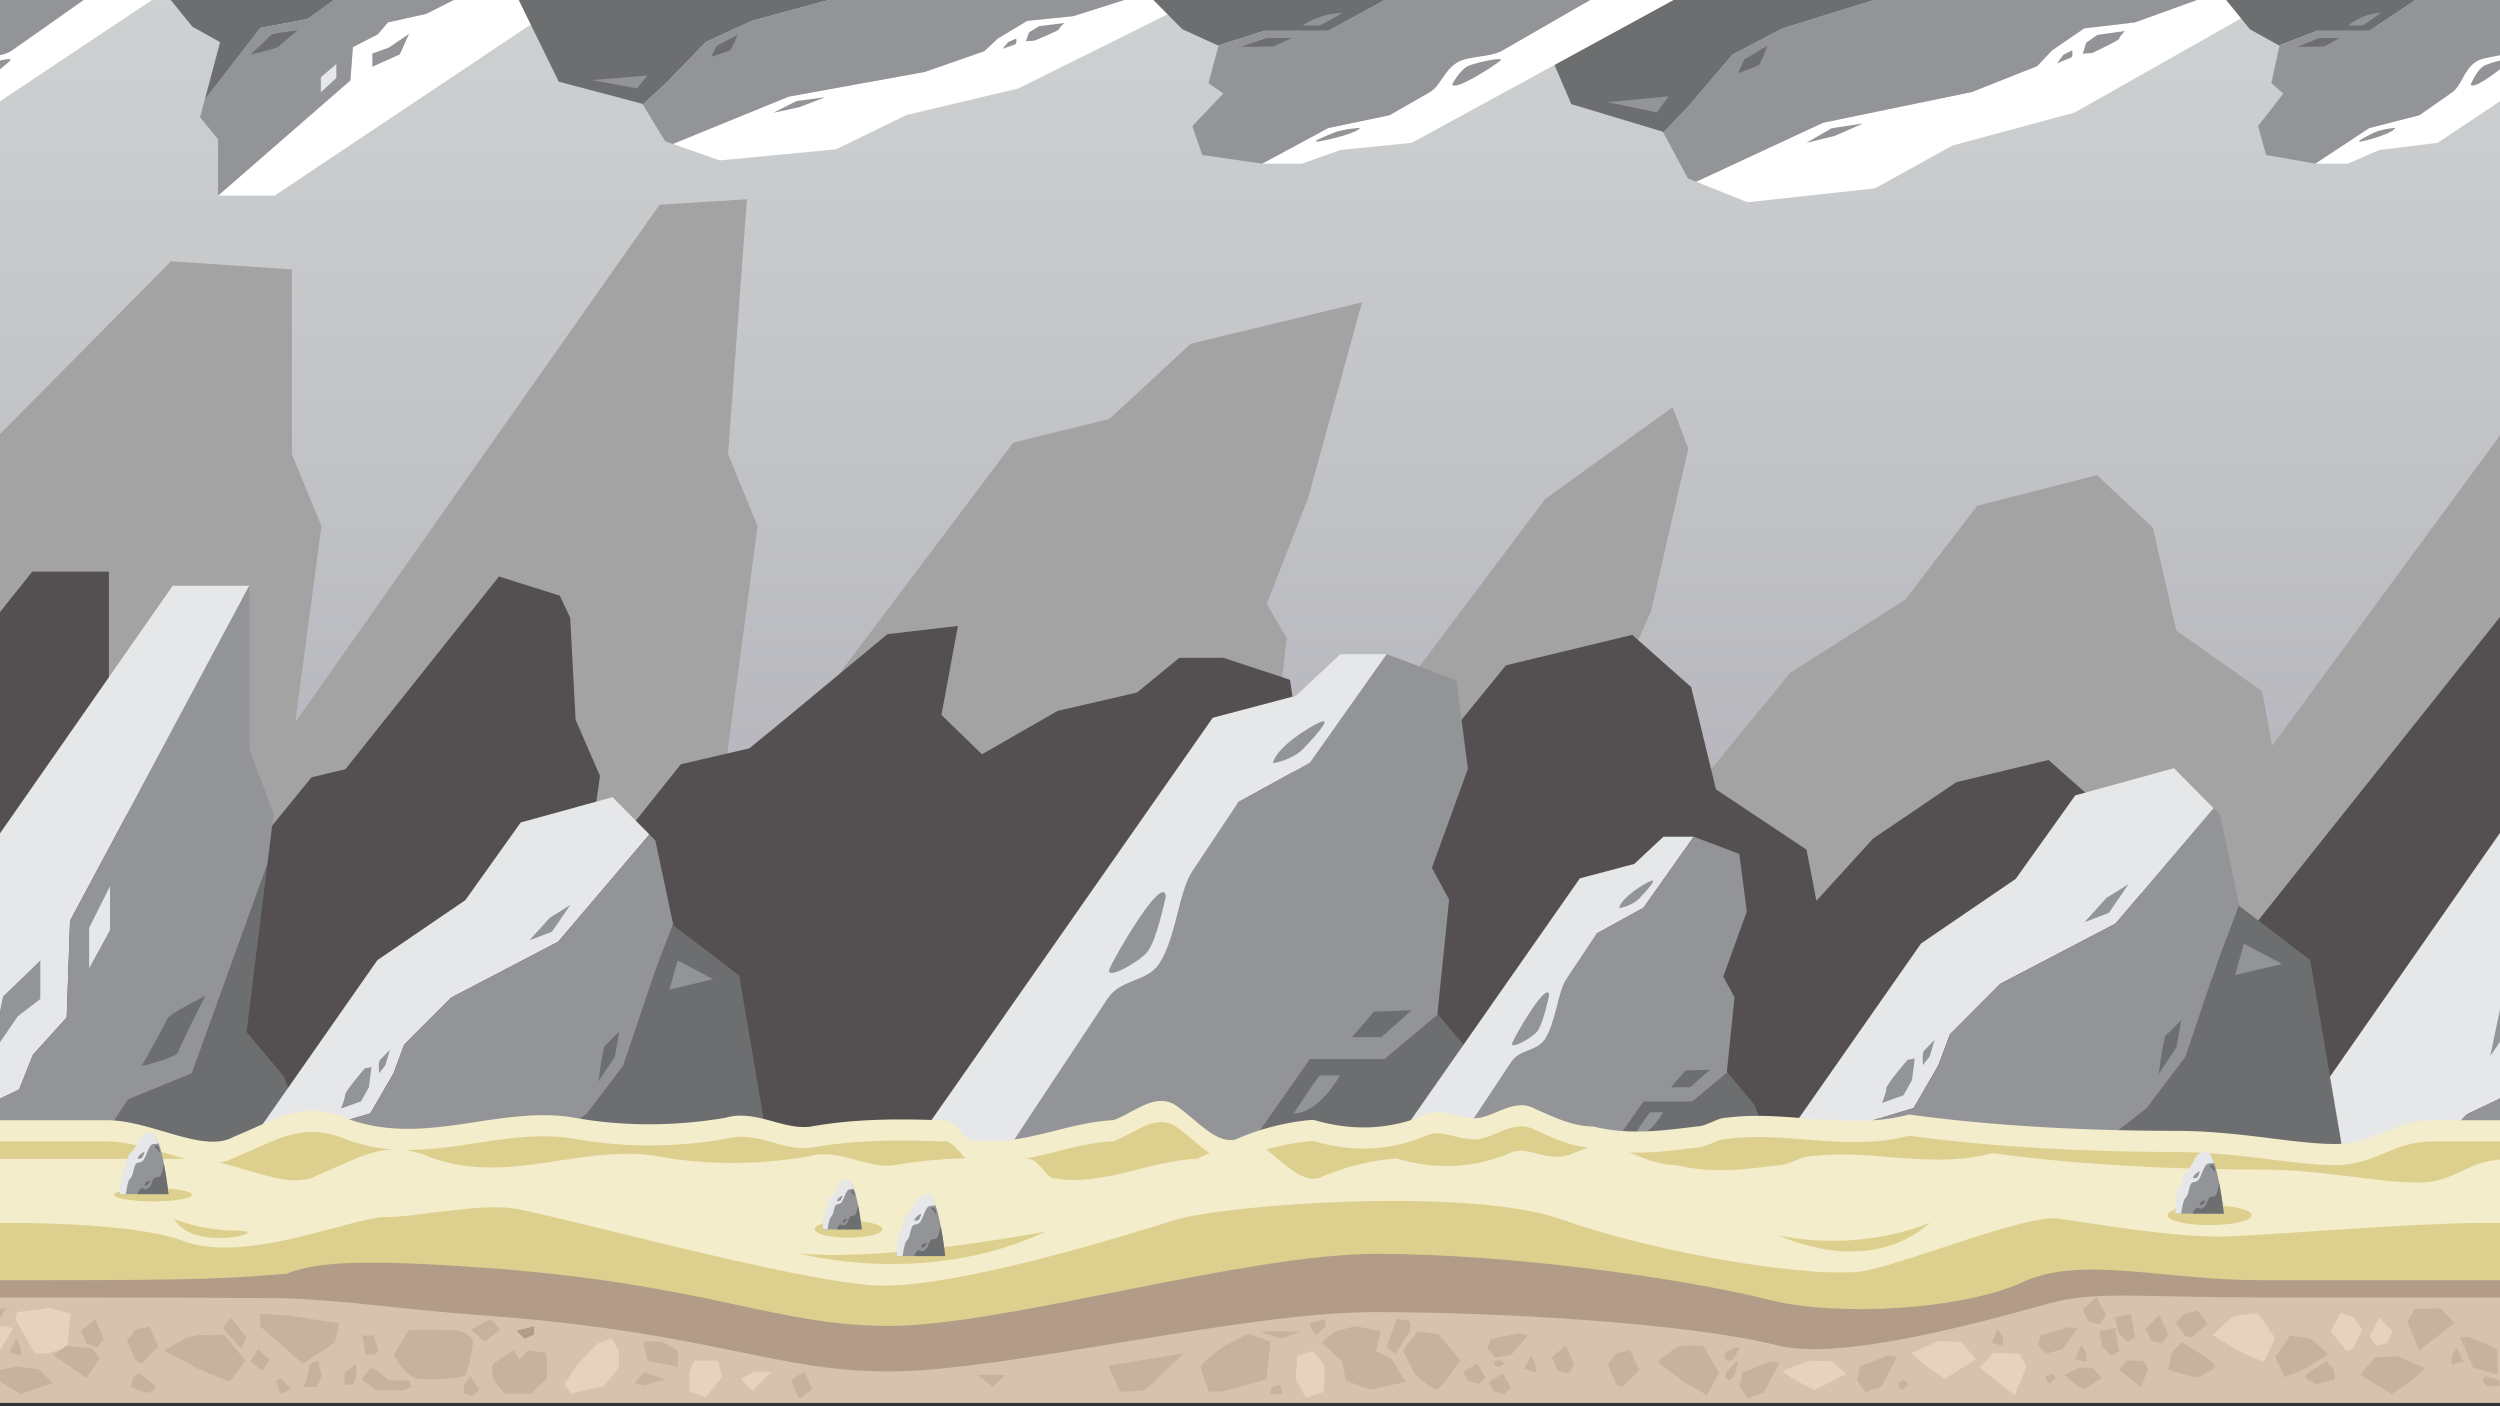 <svg xmlns="http://www.w3.org/2000/svg" xmlns:xlink="http://www.w3.org/1999/xlink" width="1920" height="1080" viewBox="0 0 1920 1080">
  <rect x="0" y="0" width="1920" height="1080" fill="#333333" stroke="none"/>
  <defs>
    <linearGradient id="a" data-name="Unbenannter Verlauf 788" x1="1076.525" y1="1077.297" x2="1076.525" y2="-7.299" gradientUnits="userSpaceOnUse">
      <stop offset="0.448" stop-color="#b7b7bd"/>
      <stop offset="0.608" stop-color="#bfc0c4"/>
      <stop offset="1" stop-color="#ced1d2"/>
    </linearGradient>
    <linearGradient id="b" x1="1076.525" y1="1022.995" x2="1076.525" y2="907.863" gradientUnits="userSpaceOnUse">
      <stop offset="0.273" stop-color="#00a1ef"/>
      <stop offset="0.366" stop-color="#07a4ef"/>
      <stop offset="0.502" stop-color="#1babee"/>
      <stop offset="0.665" stop-color="#3bb7ec"/>
      <stop offset="0.847" stop-color="#67c7e9"/>
      <stop offset="1" stop-color="#92d7e7"/>
    </linearGradient>
  </defs>
  <g>
    <rect x="-190.368" y="-7.299" width="2533.787" height="1084.596" fill="url(#a)"/>
    <polygon points="2512.671 530.837 2446.778 484.228 2446.463 482.857 2428.727 405.213 2422.773 399.611 2385.831 364.862 2293.897 388.4 2238.419 460.692 2150.32 516.55 2090.705 595.786 2088.801 593.669 2088.297 593.108 2107.718 447.887 2113.567 404.145 2090.866 348.741 2090.866 206.996 2090.862 206.996 2019.674 198.599 1745.004 572.717 1737.327 530.837 1671.433 484.228 1671.119 482.857 1653.383 405.213 1647.428 399.611 1610.486 364.862 1518.552 388.4 1463.074 460.692 1374.976 516.55 1254.939 663.109 1232.261 637.89 1231.929 637.52 1244.715 541.911 1248.565 513.113 1267.953 469.481 1296.618 344.486 1284.595 312.707 1186.625 383.316 1009.487 619.336 978.311 584.667 977.771 584.066 988.122 489.936 972.857 463.782 1004.797 381.961 1046.049 232.202 914.517 263.98 852.074 321.746 778.193 339.902 573.518 611.941 557.088 593.669 556.583 593.108 576.003 447.887 581.853 404.145 559.152 348.741 573.641 153.002 506.488 157.239 226.727 554.814 241.026 447.887 246.876 404.145 224.175 348.741 224.175 206.996 224.171 206.996 131.334 200.642 -144.411 479.451 -205.37 1058.514 2570.142 1058.514 2570.142 568.202 2512.671 530.837" fill="#a3a3a3"/>
    <polygon points="2276.998 670.276 2276.756 669.28 2263.093 612.94 2258.506 608.876 2230.048 583.662 2159.228 600.741 2116.492 653.197 2048.626 693.729 2001.949 743.073 2017.547 629.842 2022.37 595.868 2003.651 552.834 2003.651 442.741 2003.648 442.741 1944.791 442.741 1683.821 770.269 1670.942 704.096 1620.182 670.276 1619.941 669.28 1606.277 612.94 1601.691 608.876 1573.233 583.662 1502.413 600.741 1438.444 644.105 1395.028 691.806 1387.383 652.524 1317.858 606.203 1317.528 604.839 1298.815 527.673 1292.531 522.106 1253.555 487.572 1156.555 510.964 1098.02 582.81 1005.067 638.324 985.28 663.097 985.35 662.502 972.764 642.188 999.101 578.637 990.736 522.088 939.671 505.21 905.689 505.235 873.166 531.868 812.246 545.97 754.132 579.291 723.05 549.091 735.676 480.697 681.513 487.052 603.494 551.791 575.446 574.76 522.907 586.922 448.907 679.566 455.967 629.842 460.79 595.868 442.071 552.834 437.917 474.406 429.867 457.461 383.212 442.741 98.775 799.722 74.455 769.838 74.151 769.517 80.006 719.358 71.371 705.422 89.44 661.822 83.701 623.025 48.667 611.446 25.354 611.463 3.041 629.735 -38.754 639.409 -106.138 686.042 -190.368 709.1 -190.368 1022.995 2343.419 1022.995 2343.419 709.1 2276.998 670.276" fill="#544f50"/>
    <polygon points="356.998 666.529 356.756 665.534 343.093 609.194 338.506 605.13 310.048 579.916 239.228 596.995 196.492 649.451 128.626 689.982 81.949 739.326 97.547 626.096 102.37 592.122 83.651 549.088 83.651 438.994 83.648 438.994 24.792 438.994 -236.179 766.523 -249.058 700.349 -299.818 666.529 -300.059 665.534 -313.723 609.194 -318.309 605.13 -346.767 579.916 -417.587 596.995 -481.556 640.359 -524.972 688.06 -532.617 648.777 -602.142 602.456 -602.472 601.092 -621.185 523.926 -627.469 518.359 -666.445 483.826 -763.445 507.218 -821.98 579.064 -914.933 634.578 -934.72 659.35 -934.65 658.756 -947.236 638.442 -920.899 574.891 -929.264 518.342 -980.329 501.464 -1014.311 501.488 -1046.834 528.122 -1107.754 542.223 -1165.868 575.545 -1196.95 545.345 -1184.324 476.951 -1238.487 483.306 -1316.506 548.045 -1344.554 571.013 -1397.093 583.175 -1471.092 675.819 -1464.033 626.096 -1459.21 592.122 -1477.929 549.088 -1482.083 470.66 -1490.133 453.715 -1536.788 438.994 -1821.225 795.976 -1845.544 766.092 -1845.849 765.771 -1839.994 715.612 -1848.629 701.675 -1830.56 658.075 -1836.299 619.279 -1871.333 607.7 -1894.646 607.716 -1916.959 625.988 -1958.754 635.663 -2026.138 682.296 -2110.368 705.354 -2110.368 1019.249 423.419 1019.249 423.419 705.354 356.998 666.529" fill="#544f50"/>
    <g>
      <g>
        <g>
          <g>
            <polygon points="1934.445 836.744 1945.056 810.061 1970.967 781.473 1973.55 707.145 2111.214 449.853 2052.358 449.853 1732.951 907.863 1800.206 907.863 1846.443 907.863 1894.504 855.802 1934.445 836.744" fill="#e6e7e8"/>
            <polygon points="2067.033 824.378 2125.112 663.625 2129.935 624.808 2111.217 575.64 2111.217 449.853 2111.214 449.853 1973.55 707.145 1970.967 781.473 1945.056 810.061 1934.445 836.744 1894.504 855.802 1846.443 907.863 1962.836 907.863 1976.689 907.863 2018.072 844.367 2067.033 824.378" fill="#929497"/>
          </g>
          <polygon points="1950.716 737.638 1950.716 767.179 1933.399 780.52 1912.528 811.014 1922.082 765.273 1950.716 737.638" fill="#929497"/>
        </g>
        <g>
          <g>
            <polygon points="14.699 836.744 25.309 810.061 51.22 781.473 53.804 707.145 191.468 449.853 132.611 449.853 -186.795 907.863 -119.54 907.863 -73.304 907.863 -25.242 855.802 14.699 836.744" fill="#e6e7e8"/>
            <polygon points="218.171 826.988 189.768 792.996 189.352 792.497 205.366 663.625 147.286 824.378 98.325 844.367 56.943 907.863 248.735 907.863 218.171 826.988" fill="#6d6e70"/>
            <polygon points="147.286 824.378 205.366 663.625 210.189 624.808 191.471 575.64 191.471 449.853 191.468 449.853 53.804 707.145 51.22 781.473 25.309 810.061 14.699 836.744 -25.242 855.802 -73.304 907.863 43.089 907.863 56.943 907.863 98.325 844.367 147.286 824.378" fill="#929497"/>
          </g>
          <polygon points="30.97 737.638 30.97 767.179 13.653 780.52 -7.218 811.014 2.336 765.273 30.97 737.638" fill="#929497"/>
          <polygon points="68.443 743.594 68.443 712.624 84.514 680.525 84.514 714.292 68.443 743.594" fill="#e6e7e8"/>
          <path d="M108.823,818.638c1.252,0,27.132-6.671,27.967-10.482S157.66,764.8,157.66,764.8s-27.967,13.817-29.219,17.629S108.823,818.638,108.823,818.638Z" fill="#6d6e70"/>
        </g>
        <g>
          <g>
            <polygon points="284.458 855.018 302.234 824.303 310.405 802.329 346.449 766.178 428.698 723.207 498.76 640.886 470.432 612.208 399.932 631.633 357.389 691.294 289.831 737.393 170.656 907.863 207.642 907.863 256.502 863.342 284.458 855.018" fill="#e6e7e8"/>
            <polygon points="567.699 749.185 517.169 710.72 516.928 709.587 503.327 745.361 478.637 818.438 450.984 855.018 383.463 907.863 594.728 907.863 567.699 749.185" fill="#6d6e70"/>
            <polygon points="478.637 818.438 503.327 745.361 516.928 709.587 503.327 645.508 498.76 640.886 428.698 723.207 346.449 766.178 310.405 802.329 302.234 824.303 284.458 855.018 256.502 863.342 207.642 907.863 383.463 907.863 450.984 855.018 478.637 818.438" fill="#929497"/>
          </g>
          <path d="M261.971,851.318l15.268-5.454,6.114-10.906,1.912-15.364-5.16.946s-15.287,17.908-15.1,20.307S261.971,851.318,261.971,851.318Z" fill="#929497"/>
          <polygon points="406.617 722.166 423.939 715.576 437.917 695.111 422.267 704.822 406.617 722.166" fill="#929497"/>
          <path d="M299.45,806.225l-3.444,11.793-4.863,6.244s-.81-9.018.811-10.407S299.45,806.225,299.45,806.225Z" fill="#929497"/>
          <polygon points="459.493 830.737 472.255 811.485 475.598 792.234 464.051 803.681 461.62 816.168 459.493 830.737" fill="#6d6e70"/>
          <polygon points="520.434 737.606 514.053 760.036 547.617 751.997 520.434 737.606" fill="#929497"/>
        </g>
        <g>
          <g>
            <polygon points="1469.628 851.039 1488.741 818.011 1497.527 794.382 1536.287 755.51 1624.727 709.303 1700.066 620.783 1669.604 589.947 1593.796 610.835 1548.05 674.988 1475.404 724.559 1347.256 907.863 1387.027 907.863 1439.565 859.99 1469.628 851.039" fill="#e6e7e8"/>
            <polygon points="1774.194 737.237 1719.859 695.875 1719.6 694.658 1704.975 733.126 1678.426 811.705 1648.691 851.039 1576.086 907.863 1803.259 907.863 1774.194 737.237" fill="#6d6e70"/>
            <polygon points="1678.426 811.705 1704.975 733.126 1719.6 694.658 1704.975 625.755 1700.066 620.783 1624.727 709.303 1536.287 755.51 1497.527 794.382 1488.741 818.011 1469.628 851.039 1439.565 859.99 1387.027 907.863 1576.086 907.863 1648.691 851.039 1678.426 811.705" fill="#929497"/>
          </g>
          <path d="M1445.448,847.06l16.416-5.864,6.575-11.728,2.055-16.519-5.548,1.017s-16.437,19.256-16.232,21.836S1445.448,847.06,1445.448,847.06Z" fill="#929497"/>
          <polygon points="1600.984 708.185 1619.61 701.098 1634.641 679.091 1617.813 689.535 1600.984 708.185" fill="#929497"/>
          <path d="M1485.748,798.572l-3.7,12.682-5.227,6.713s-.873-9.7.871-11.189S1485.748,798.572,1485.748,798.572Z" fill="#929497"/>
          <polygon points="1657.841 824.928 1671.565 804.228 1675.158 783.528 1662.742 795.836 1660.128 809.264 1657.841 824.928" fill="#6d6e70"/>
          <polygon points="1723.37 724.787 1716.509 748.905 1752.601 740.261 1723.37 724.787" fill="#929497"/>
        </g>
        <g>
          <g>
            <polygon points="1136.298 817.151 1104.44 779.023 1063.255 813.437 1006.055 813.437 939.919 907.863 1170.579 907.863 1136.298 817.151" fill="#6d6e70"/>
            <path d="M1006.055,585.764,1065.02,502.4l-35.637.03-34.106,31.911-63.888,16.9L682.07,907.863h75.437c25.785-39.417,56.955-79.9,96.944-140.08,3.9-5.875,43.735-21.866,47.526-27.569,5.559-8.363,5.449-49.7,10.649-57.511,31.625-47.543,38.436-66.7,38.436-66.7Z" fill="#e6e7e8"/>
            <path d="M1063.255,813.437l41.185-34.414-.467-.559,8.95-87.6-13.2-24.34,27.62-76.146-8.771-67.756L1065.02,502.4l-58.965,83.366L951.062,616s-14.273,21.4-35.462,53.236c-10.3,15.475-12.583,51.683-25.31,70.826-9.648,14.513-29.41,11.451-39.6,26.8-35.032,52.766-71.082,107.213-93.184,141H939.919l66.136-94.426Z" fill="#929497"/>
          </g>
          <polygon points="1055.25 776.889 1038.323 796.539 1060.917 796.539 1084.088 775.926 1055.25 776.889" fill="#6d6e70"/>
          <path d="M895.374,688.224s-7.1,34.775-14.432,43.143-32.528,21.962-28.862,12.812S893.06,670.537,895.374,688.224Z" fill="#929497"/>
          <path d="M977.552,586.209s14.8-2.223,23.763-11.562,21.037-23.122,13.635-20.454S979.889,573.759,977.552,586.209Z" fill="#929497"/>
          <path d="M993.524,855.236s19.088-29.35,20.256-29.35h15.194S1013.78,854.558,993.524,855.236Z" fill="#929497"/>
        </g>
        <g>
          <g>
            <polygon points="1347.401 848.519 1326.559 823.576 1299.616 846.089 1262.195 846.089 1218.929 907.863 1369.827 907.863 1347.401 848.519" fill="#6d6e70"/>
            <path d="M1262.2,697.145l38.576-54.539-23.314.019L1255.145,663.5l-41.8,11.054L1050.243,907.863h49.351c16.868-25.787,37.261-52.269,63.422-91.64,2.552-3.844,28.611-14.306,31.092-18.037,3.637-5.471,3.564-32.511,6.966-37.623,20.69-31.1,25.144-43.637,25.144-43.637Z" fill="#e6e7e8"/>
            <path d="M1299.616,846.089l26.943-22.513-.305-.367,5.855-57.308-8.635-15.924,18.07-49.814-5.74-44.327-35.033-13.23L1262.2,697.145l-35.977,19.781s-9.337,14-23.2,34.828c-6.741,10.125-8.232,33.811-16.559,46.335-6.312,9.495-19.239,7.492-25.9,17.532-22.918,34.519-46.5,70.138-60.962,92.242h119.335l43.266-61.774Z" fill="#929497"/>
          </g>
          <polygon points="1294.379 822.179 1283.305 835.034 1298.087 835.034 1313.244 821.55 1294.379 822.179" fill="#6d6e70"/>
          <path d="M1189.787,764.174s-4.645,22.751-9.44,28.225-21.281,14.368-18.882,8.381S1188.273,752.6,1189.787,764.174Z" fill="#929497"/>
          <path d="M1243.548,697.436s9.685-1.455,15.547-7.564,13.762-15.127,8.92-13.381S1245.078,689.291,1243.548,697.436Z" fill="#929497"/>
          <path d="M1254,873.434s12.488-19.2,13.253-19.2h9.939S1267.25,872.991,1254,873.434Z" fill="#929497"/>
        </g>
      </g>
      <rect x="-190.368" y="907.863" width="2533.787" height="115.132" fill="url(#b)"/>
    </g>
    <g>
      <g>
        <g>
          <polygon points="297.959 17.163 290.127 26.34 271.002 36.173 269.095 61.738 167.478 150.233 210.923 150.233 446.692 -7.299 397.048 -7.299 362.919 -7.299 327.443 10.608 297.959 17.163" fill="#fff"/>
          <polygon points="147.767 20.518 168.732 32.209 169.039 32.381 157.218 76.706 200.091 21.416 236.231 14.541 266.777 -7.299 125.206 -7.299 147.767 20.518" fill="#6d6e70"/>
          <polygon points="200.091 21.416 157.218 76.706 153.658 90.057 167.476 106.969 167.476 150.233 167.478 150.233 269.095 61.738 271.002 36.173 290.127 26.34 297.959 17.163 327.443 10.608 362.919 -7.299 277.003 -7.299 266.777 -7.299 236.231 14.541 200.091 21.416" fill="#929497"/>
        </g>
        <polygon points="285.95 51.25 285.95 41.09 298.732 36.5 314.138 26.012 307.085 41.745 285.95 51.25" fill="#929497"/>
        <polygon points="258.288 49.201 258.288 59.853 246.426 70.893 246.426 59.28 258.288 49.201" fill="#e6e7e8"/>
        <path d="M228.482,23.39c-.924,0-20.028,2.295-20.644,3.605s-15.4,14.914-15.4,14.914S213.077,37.156,214,35.845,228.482,23.39,228.482,23.39Z" fill="#6d6e70"/>
      </g>
      <g>
        <g>
          <polygon points="1600.668 21.768 1575.949 38.662 1564.587 50.748 1514.464 70.632 1400.089 94.267 1302.661 139.544 1342.055 155.318 1440.091 144.634 1499.251 111.818 1593.197 86.463 1758.922 -7.299 1707.488 -7.299 1639.545 17.189 1600.668 21.768" fill="#fff"/>
          <polygon points="1206.795 79.978 1277.062 101.135 1277.398 101.757 1296.311 82.082 1330.645 41.887 1369.098 21.768 1462.993 -7.299 1169.209 -7.299 1206.795 79.978" fill="#6d6e70"/>
          <polygon points="1330.645 41.887 1296.311 82.082 1277.398 101.757 1296.311 137.002 1302.661 139.544 1400.089 94.267 1514.464 70.632 1564.587 50.748 1575.949 38.662 1600.668 21.768 1639.545 17.189 1707.488 -7.299 1462.993 -7.299 1369.098 21.768 1330.645 41.887" fill="#929497"/>
        </g>
        <path d="M1631.938,23.8l-21.23,3-8.5,6-2.659,8.45,7.175-.521s21.258-9.85,20.994-11.169S1631.938,23.8,1631.938,23.8Z" fill="#929497"/>
        <polygon points="1430.795 94.839 1406.708 98.464 1387.268 109.72 1409.033 104.378 1430.795 94.839" fill="#929497"/>
        <path d="M1579.823,48.605l4.787-6.487,6.762-3.434s1.125,4.96-1.128,5.723S1579.823,48.605,1579.823,48.605Z" fill="#929497"/>
        <polygon points="1357.266 35.123 1339.519 45.711 1334.871 56.3 1350.928 50.004 1354.308 43.135 1357.266 35.123" fill="#6d6e70"/>
        <polygon points="1272.521 86.347 1281.395 74.009 1234.72 78.432 1272.521 86.347" fill="#929497"/>
      </g>
      <g>
        <g>
          <polygon points="788.878 16.029 766.301 29.586 755.922 39.286 710.141 55.242 605.675 74.21 516.685 110.548 552.667 123.206 642.211 114.631 696.246 88.297 782.055 67.947 933.422 -7.299 886.444 -7.299 824.387 12.354 788.878 16.029" fill="#fff"/>
          <polygon points="429.125 62.744 493.307 79.723 493.612 80.222 510.887 64.431 542.246 32.175 577.369 16.029 663.129 -7.299 394.795 -7.299 429.125 62.744" fill="#6d6e70"/>
          <polygon points="542.246 32.175 510.887 64.431 493.612 80.222 510.887 108.508 516.685 110.548 605.675 74.21 710.141 55.242 755.922 39.286 766.301 29.586 788.878 16.029 824.387 12.354 886.444 -7.299 663.129 -7.299 577.369 16.029 542.246 32.175" fill="#929497"/>
        </g>
        <path d="M817.439,17.662l-19.391,2.405-7.767,4.816-2.427,6.781,6.554-.417s19.416-7.906,19.173-8.964S817.439,17.662,817.439,17.662Z" fill="#929497"/>
        <polygon points="633.72 74.67 611.72 77.579 593.964 86.613 613.842 82.325 633.72 74.67" fill="#929497"/>
        <path d="M769.837,37.565l4.374-5.2,6.176-2.757s1.029,3.981-1.03,4.594S769.837,37.565,769.837,37.565Z" fill="#929497"/>
        <polygon points="566.561 26.747 550.351 35.243 546.106 43.741 560.773 38.689 563.86 33.176 566.561 26.747" fill="#6d6e70"/>
        <polygon points="489.158 67.854 497.263 57.954 454.632 61.502 489.158 67.854" fill="#929497"/>
      </g>
      <g>
        <g>
          <polygon points="908.036 22.453 935.435 34.958 970.855 23.671 1020.049 23.671 1076.928 -7.299 878.554 -7.299 908.036 22.453" fill="#6d6e70"/>
          <path d="M1020.049,98.342l-50.711,27.342,30.648-.01,29.333-10.466,54.945-5.542L1298.686-7.3h-64.879c-22.175,12.928-48.982,26.205-83.373,45.943-3.358,1.927-37.615,7.172-40.874,9.042-4.782,2.743-4.687,16.3-9.159,18.862-27.2,15.593-33.056,21.876-33.056,21.876Z" fill="#fff"/>
          <path d="M970.855,23.671l-35.42,11.287.4.183-7.7,28.731,11.351,7.983L915.737,96.829l7.543,22.222,46.058,6.633,50.711-27.342,47.3-9.918s12.274-7.02,30.5-17.46c8.861-5.075,10.821-16.951,21.767-23.229,8.3-4.76,25.294-3.756,34.056-8.789C1183.8,21.64,1214.8,3.783,1233.807-7.3H1076.928l-56.879,30.97Z" fill="#929497"/>
        </g>
        <polygon points="977.74 35.658 992.297 29.213 972.866 29.213 952.939 35.973 977.74 35.658" fill="#6d6e70"/>
        <path d="M1115.238,64.738s6.108-11.406,12.412-14.15,27.975-7.2,24.822-4.2S1117.228,70.538,1115.238,64.738Z" fill="#929497"/>
        <path d="M1044.562,98.2s-12.731.729-20.436,3.792-18.093,7.584-11.726,6.708S1042.552,102.279,1044.562,98.2Z" fill="#929497"/>
        <path d="M1030.827,9.962s-16.418,9.625-17.422,9.625h-13.067A58.623,58.623,0,0,1,1030.827,9.962Z" fill="#929497"/>
      </g>
      <g>
        <g>
          <polygon points="1727.902 22.453 1750.326 34.958 1779.314 23.671 1819.576 23.671 1866.127 -7.299 1703.772 -7.299 1727.902 22.453" fill="#6d6e70"/>
          <path d="M1819.576,98.342l-41.5,27.342,25.082-.01,24.008-10.466,44.968-5.542L2047.618-7.3h-53.1c-18.149,12.928-40.09,26.205-68.236,45.943-2.748,1.927-30.785,7.172-33.453,9.042-3.912,2.743-3.835,16.3-7.5,18.862-22.26,15.593-27.053,21.876-27.053,21.876Z" fill="#fff"/>
          <path d="M1779.314,23.671l-28.988,11.287.329.183-6.3,28.731,9.291,7.983L1734.2,96.829l6.174,22.222,37.7,6.633,41.5-27.342,38.708-9.918s10.046-7.02,24.961-17.46c7.251-5.075,8.856-16.951,17.813-23.229,6.792-4.76,20.7-3.756,27.873-8.789,24.66-17.306,50.034-35.163,65.591-46.245H1866.127l-46.551,30.97Z" fill="#929497"/>
        </g>
        <polygon points="1784.949 35.658 1796.863 29.213 1780.96 29.213 1764.651 35.973 1784.949 35.658" fill="#6d6e70"/>
        <path d="M1897.48,64.738s5-11.406,10.159-14.15,22.9-7.2,20.316-4.2S1899.108,70.538,1897.48,64.738Z" fill="#929497"/>
        <path d="M1839.638,98.2s-10.419.729-16.726,3.792-14.807,7.584-9.6,6.708S1837.993,102.279,1839.638,98.2Z" fill="#929497"/>
        <path d="M1828.4,9.962s-13.436,9.625-14.259,9.625h-10.693S1814.138,10.185,1828.4,9.962Z" fill="#929497"/>
      </g>
      <g>
        <g>
          <path d="M-100.424,98.342l-41.5,27.342,25.082-.01,24.008-10.466,44.968-5.542L127.618-7.3h-53.1C56.373,5.629,34.432,18.906,6.286,38.644,3.538,40.571-24.5,45.816-27.167,47.686c-3.912,2.743-3.835,16.3-7.5,18.862-22.26,15.593-27.053,21.876-27.053,21.876Z" fill="#fff"/>
          <path d="M-140.686,23.671l-28.988,11.287.329.183-6.3,28.731,9.291,7.983L-185.8,96.829l6.174,22.222,37.7,6.633,41.5-27.342,38.708-9.918s10.046-7.02,24.961-17.46C-29.5,65.889-27.9,54.013-18.942,47.735c6.792-4.76,20.7-3.756,27.873-8.789C33.591,21.64,58.965,3.783,74.522-7.3h-128.4l-46.551,30.97Z" fill="#929497"/>
        </g>
        <path d="M-22.52,64.738s5-11.406,10.159-14.15,22.9-7.2,20.316-4.2S-20.892,70.538-22.52,64.738Z" fill="#929497"/>
      </g>
    </g>
    <g>
      <g>
        <rect x="-58.623" y="905.446" width="1983.319" height="171.851" fill="#d6c2ad"/>
        <path d="M1924.7,993.074h-188.45c-74.949,0-137.892-27.148-172.755-3.627-44.545,33.6-154.939,47.04-205.3,33.6-67.787-16.8-200.455-50.211-301.166-50.211s-286.64,55.36-373.794,55.36-134.605-30.351-299.229-43.791c-91.027-6.721-57.316,18.673-148.879,8.86-5.783,0-82.563-.192-200.549-.192h-93.2V860.359H82.429c33.982,0,74.009,26.045,97.251,12.605,32.924-13.44,52.291-28,85.216-14.558,60.039,23.519,118.143-10.082,176.245,0,36.8,6.718,77.47,6.718,116.2,0,23.241-6.721,44.546,10.079,65.85,6.718,31.1-5.533,62.2-5.94,93.306-4.972q3.333.1,6.665.226c10.425-1.972,16.234,14.828,22.045,14.828,36.8,6.719,73.6-13.439,109.814-14.9,1.743-.627,3.486-1.371,5.229-2.192,13.946-6.561,27.889-17.85,41.834-9.787,15.495,10.082,30.988,30.239,46.483,26.882a189.213,189.213,0,0,1,54.228-14.7c1.971-.2,3.939-.385,5.99-.434,28.873,8.412,57.924,8.412,88.911-5.028,9.684-3.36,21.305,3.361,30.99,3.361,15.492,3.361,32.924-16.8,50.355-6.721,15.493,6.721,29.051,13.439,44.546,13.439,27.113,6.721,52.292,3.361,79.406,0,7.747,0,15.495-6.718,23.24-6.718,44.061-5.881,88.124,8.818,133.482-.919,2.178-.456,4.36-.969,6.587-1.523,67.165,9.16,138.824,12.521,204.675,12.521,48.419,0,90.55,10.092,122.31,10.092s43.836-18.218,75.033-18.218H1924.7Z" fill="#f4edcb"/>
        <g>
          <path d="M787.08,890.054c10.424-1.973,16.235,14.827,22.044,14.827,36.8,6.719,73.6-13.439,109.816-14.9,1.743-.627,3.485-1.371,5.228-2.192,1.524-.715,3.048-1.5,4.572-2.294-8.883-6.075-17.767-15.153-26.651-20.933-13.945-8.063-27.888,3.227-41.834,9.787-1.743.821-3.486,1.566-5.229,2.192-22.6.914-45.42,9.1-68.328,13.5C786.825,890.044,786.952,890.051,787.08,890.054Z" fill="#ddd08e"/>
          <path d="M1012.484,904.881a189.331,189.331,0,0,1,54.23-14.7c1.971-.2,3.94-.384,5.99-.434,28.871,8.412,57.923,8.412,88.911-5.028,9.684-3.36,21.305,3.361,30.987,3.361,8.582,1.861,17.759-3.485,27.2-6.922-13.944-.977-26.545-7.072-40.755-13.239-17.431-10.078-34.863,10.082-50.355,6.722-9.685,0-21.306-6.722-30.99-3.362-30.987,13.44-60.038,13.44-88.911,5.028-2.051.051-4.019.23-5.99.434a191.7,191.7,0,0,0-30.2,6.071C985.892,893.339,999.188,907.767,1012.484,904.881Z" fill="#ddd08e"/>
          <path d="M1287.5,894.8c27.116,6.72,52.293,3.36,79.409,0,7.745,0,15.493-6.719,23.24-6.719,44.061-5.881,88.122,8.818,133.481-.919,2.179-.456,4.361-.969,6.588-1.522,67.164,9.16,138.824,12.52,204.674,12.52,48.419,0,90.551,10.092,122.31,10.092,29.064,0,37.956-17.837,67.491-17.837V876.6h-56.371c-31.2,0-43.272,18.214-75.033,18.214s-73.891-10.089-122.31-10.089c-65.851,0-137.51-3.36-204.675-12.52-2.227.555-4.409,1.067-6.587,1.522-45.358,9.738-89.421-4.962-133.482.92-7.745,0-15.493,6.718-23.24,6.718-17.6,2.183-34.383,4.345-51.409,3.767C1263.658,890.379,1274.954,894.8,1287.5,894.8Z" fill="#ddd08e"/>
          <path d="M328.809,888.081c60.04,23.519,118.142-10.079,176.245,0,36.8,6.719,77.47,6.719,116.206,0,23.24-6.721,44.545,10.079,65.849,6.719a365.335,365.335,0,0,1,54.514-5.166c-4.779-4.274-10.153-14.593-18.456-13.02q-3.333-.123-6.665-.226c-31.1-.968-62.2-.562-93.306,4.972-21.3,3.36-42.609-13.44-65.85-6.718-38.735,6.718-79.406,6.718-116.2,0-43.418-7.536-86.834,9.318-131.06,8.506A69.674,69.674,0,0,1,328.809,888.081Z" fill="#ddd08e"/>
          <path d="M243.592,902.64c23.1-9.426,39.533-19.367,58.646-19.846a124.589,124.589,0,0,1-37.342-8.152c-32.925-13.44-52.292,1.12-85.216,14.558a29.155,29.155,0,0,1-11.663,3.611C196.175,899.132,225.161,913.3,243.592,902.64Z" fill="#ddd08e"/>
          <path d="M142.99,890.035c-19.269-4.75-40.921-13.44-60.561-13.44H-58.623v13.44Z" fill="#ddd08e"/>
        </g>
        <path d="M1562.508,971.457c-51.811,7.532-153.956,36.527-204.312,23.084-67.787-16.8-200.455-35.147-301.166-35.147s-286.64,55.363-373.794,55.363S550.41,985.229,384.007,970.966c-122.55-10.5-170.513,7.186-188.421,7.186-5.782,0-43.021,1.482-161.007,1.482h-93.2v16.8h93.2c122.492,0,171.044.6,184.571.6,55.3,2.258,74.8,7.535,165.825,14.254,164.625,13.438,211.107,42.005,298.261,42.005s271.146-45.609,371.857-45.609,242.1,8.723,309.882,25.523c50.356,13.44,174.916-22.971,209.733-32.456s70.9-4.315,161.538-4.315H1924.7v-16.8h-188.45C1661.3,979.634,1614.318,963.925,1562.508,971.457Z" fill="#b29c88"/>
        <path d="M1905.329,939.224c-47.774,0-151.067,8.4-191.739,10.269s-108.459-10.269-132.668-13.63-110.9,32.069-146.73,39.779-160.85-12.664-233.763-38.778-260.894-11.425-297.694,0-169.8,53.2-230.474,50.345-252.424-56-279.539-59.364-76.219,7.211-95.869,6.788c-24.761-.533-108.173,36.824-156.194,18.412-30.225-11.589-98-13.821-129.477-13.821h-69.8v43.948h93.2c117.986,0,143.9-1.393,185.7-5.02,26.216-10.879,72.7-10.369,163.726-3.648,164.624,13.44,212.075,43.791,299.229,43.791s273.081-55.363,373.794-55.363,233.379,18.347,301.166,35.147c50.356,13.439,151.533,8.334,198.5-14.906,45.869-18.411,104.6,0,179.549,0H1924.7V939.224Z" fill="#ddd08e"/>
        <polygon points="-21.26 1034.387 -15.207 1044.466 -2.86 1041.525 10.213 1020.107 2.708 1018.295 -18.596 1024.304 -21.26 1034.387" fill="#e5d3bd"/>
        <polygon points="-8.509 1054.087 12.795 1049.365 30.226 1051.728 40.555 1062.078 16.024 1070.586 1.819 1062.078 -8.509 1054.087" fill="#c7b29e"/>
        <polygon points="12.472 1028.197 7.308 1038.167 16.024 1041.525 16.024 1034.862 12.472 1028.197" fill="#c7b29e"/>
        <polygon points="4.24 1004.567 -10.769 1007.682 -14.965 1012.965 -0.279 1012.965 4.24 1004.567" fill="#c7b29e"/>
        <polygon points="13.118 1007.682 11.666 1012.965 26.675 1039.425 36.602 1039.425 51.611 1034.862 54.274 1008.764 37.328 1004.567 13.118 1007.682" fill="#e5d3bd"/>
        <polygon points="73.157 1012.965 62.183 1021.998 66.379 1031.826 74.449 1034.862 79.613 1028.197 73.157 1012.965" fill="#c7b29e"/>
        <polygon points="104.307 1020.944 97.529 1029.647 104.307 1045.161 108.826 1047.261 121.738 1033.934 114.637 1018.702 104.307 1020.944" fill="#c7b29e"/>
        <path d="M106.329,1054.432s13.522,9.553,13.348,11.358-6.066,3.3-6.673,3.907-12.57-4.661-12.57-4.661l1.561-6.768Z" fill="#c7b29e"/>
        <polygon points="1175.897 1041.033 1170.733 1051.003 1179.449 1054.363 1179.449 1047.698 1175.897 1041.033" fill="#c7b29e"/>
        <polygon points="1202.689 1033.271 1191.715 1042.299 1195.91 1052.132 1203.981 1055.168 1209.146 1048.502 1202.689 1033.271" fill="#c7b29e"/>
        <polygon points="1241.426 1039.115 1234.647 1047.82 1241.426 1063.333 1245.944 1065.434 1258.858 1052.105 1251.755 1036.875 1241.426 1039.115" fill="#c7b29e"/>
        <path d="M1272.689,1045.894l20.488,15.324,17.806,10.259,9.268-17.138-12.44-20.945s-13.172.1-14.148,0-6.828,1.584-6.828,1.584Z" fill="#c7b29e"/>
        <polygon points="1585.322 1055.716 1597.492 1050.308 1607.666 1050.926 1614.003 1058.54 1600.094 1067.254 1591.578 1061.418 1585.322 1055.716" fill="#c7b29e"/>
        <polygon points="1598.458 1033.139 1593.733 1043.74 1602.566 1045.975 1602.285 1039.33 1598.458 1033.139" fill="#c7b29e"/>
        <polygon points="1576.253 1055.112 1570.517 1057.252 1572.658 1061.89 1574.866 1062.451 1578.898 1058.352 1576.253 1055.112" fill="#c7b29e"/>
        <path d="M1627.417,1051.914l16.627,13.191,5.744-13.624s-3.441-6.523-3.887-6.381-12.055-.195-12.055-.195Z" fill="#c7b29e"/>
        <polygon points="1426.289 1060.059 1432.754 1069.334 1444.942 1064.824 1457.068 1041.786 1449.506 1040.942 1428.515 1049.662 1426.289 1060.059" fill="#c7b29e"/>
        <polygon points="1335.988 1064.635 1342.453 1073.909 1354.641 1069.397 1366.767 1046.36 1359.205 1045.517 1338.214 1054.237 1335.988 1064.635" fill="#c7b29e"/>
        <polygon points="1324.435 1042.035 1326.861 1045.517 1331.435 1043.823 1335.988 1035.176 1333.148 1034.857 1325.269 1038.132 1324.435 1042.035" fill="#c7b29e"/>
        <polygon points="1325.307 1058.198 1328.227 1060.24 1332.292 1056.216 1335.115 1045.586 1332.356 1046.77 1325.42 1054.04 1325.307 1058.198" fill="#c7b29e"/>
        <polygon points="1468.055 1039.1 1489.021 1029.786 1506.544 1030.849 1517.459 1043.964 1493.502 1058.976 1478.83 1048.927 1468.055 1039.1" fill="#e5d3bd"/>
        <polygon points="1368.443 1052.929 1389.472 1045.12 1406.964 1045.434 1417.739 1055.256 1393.663 1067.558 1379.107 1060.214 1368.443 1052.929" fill="#e5d3bd"/>
        <polygon points="1534.289 1020.808 1529.564 1031.412 1538.399 1033.648 1538.116 1026.998 1534.289 1020.808" fill="#c7b29e"/>
        <polygon points="1462.803 1059.938 1457.068 1062.081 1459.209 1066.718 1461.417 1067.279 1465.449 1063.181 1462.803 1059.938" fill="#c7b29e"/>
        <path d="M1520.369,1050.358l26.8,21.264,9.258-21.967s-5.545-10.512-6.265-10.282-19.432-.315-19.432-.315Z" fill="#e5d3bd"/>
        <polygon points="1658.33 1010.176 1647.77 1020.589 1652.371 1029.854 1660.55 1031.847 1665.417 1024.537 1658.33 1010.176" fill="#c7b29e"/>
        <polygon points="1610.22 995.577 1599.663 1005.992 1604.263 1015.256 1612.442 1017.248 1617.308 1009.94 1610.22 995.577" fill="#c7b29e"/>
        <polygon points="1624.341 1019.867 1612.273 1022.26 1614.411 1033.914 1621.483 1041.309 1627.613 1037.902 1624.341 1019.867" fill="#c7b29e"/>
        <polygon points="1636.606 1009.146 1624.539 1011.537 1626.677 1023.196 1633.749 1030.589 1639.878 1027.18 1636.606 1009.146" fill="#c7b29e"/>
        <path d="M1699.208,1025.393l21.234,12.747,18.323,8.009,8.575-18.407-13.392-19.435s-13.225,1.8-14.211,1.824-6.788,2.475-6.788,2.475Z" fill="#e5d3bd"/>
        <path d="M1675.4,1030.927s25.865,14.51,25.688,17.9-11,7.587-12.083,8.851-23.709-5.661-23.709-5.661l2.36-12.935Z" fill="#c7b29e"/>
        <polygon points="1918.121 1046.362 1918.197 1055.627 1899.49 1050.557 1889.494 1027.245 1895.603 1026.589 1918.036 1035.982 1918.121 1046.362" fill="#c7b29e"/>
        <polygon points="1862.286 1050.814 1841.319 1041.496 1823.797 1042.559 1812.881 1055.678 1836.838 1070.689 1851.51 1060.636 1862.286 1050.814" fill="#c7b29e"/>
        <polygon points="1886.897 1035.03 1891.622 1045.631 1882.787 1047.865 1883.071 1041.216 1886.897 1035.03" fill="#c7b29e"/>
        <polygon points="1908.342 1057.097 1919.702 1059.783 1919.757 1064.413 1909.435 1064.476 1906.456 1060.242 1908.342 1057.097" fill="#c7b29e"/>
        <path d="M1884.892,1016.029l-26.8,21.264-9.258-21.966s5.546-10.513,6.264-10.283,19.433-.314,19.433-.314Z" fill="#c7b29e"/>
        <polygon points="1827.025 1012.066 1837.583 1022.48 1832.983 1031.744 1824.805 1033.737 1819.938 1026.428 1827.025 1012.066" fill="#e5d3bd"/>
        <polygon points="1807.935 1011.863 1814.324 1021.413 1806.904 1036.018 1802.31 1037.531 1789.999 1022.588 1797.729 1008.302 1807.935 1011.863" fill="#e5d3bd"/>
        <path d="M1788.1,1040.233l-17.982,10.8-15.519,6.78-7.261-15.591,11.341-16.456s11.2,1.528,12.034,1.544a46.38,46.38,0,0,1,5.749,2.1Z" fill="#c7b29e"/>
        <path d="M1786.829,1045.661s-16.671,9.351-16.556,11.538,7.091,4.891,7.787,5.7,15.281-3.646,15.281-3.646l-1.522-8.337Z" fill="#c7b29e"/>
        <polygon points="177.258 1012.15 170.964 1020 185.005 1035.678 189.363 1027.142 177.258 1012.15" fill="#c7b29e"/>
        <polygon points="198.078 1036.067 192.268 1045.589 201.467 1052.864 207.278 1044.186 198.078 1036.067" fill="#c7b29e"/>
        <polygon points="199.773 1008.88 199.773 1018.676 232.698 1047.514 257.392 1030.717 260.297 1016.227 222.045 1010.438 199.773 1008.88" fill="#c7b29e"/>
        <polygon points="215.428 1058.185 223.659 1066.863 215.428 1070.228 211.555 1060.706 215.428 1058.185" fill="#c7b29e"/>
        <polygon points="236.936 1053.527 234.942 1060.88 232.698 1065.205 243.169 1065.205 246.909 1056.915 244.665 1045.307 237.934 1046.969 236.936 1053.527" fill="#c7b29e"/>
        <polygon points="287.169 1025.701 278.453 1025.701 280.713 1040.263 287.169 1040.263 290.72 1037.037 287.169 1025.701" fill="#c7b29e"/>
        <polygon points="273.611 1047.135 264.573 1054.417 264.573 1063.376 271.351 1063.376 273.611 1057.076 273.611 1047.135" fill="#c7b29e"/>
        <path d="M394.591,1037.048s-16.5,9.413-16.73,12.159.9,8.236,1.13,10,8.818,11.179,8.818,11.179H407.7s11.077-10.982,11.982-11.179,0-20.2,0-20.2l-14.243-1.962-6.483,7.062Z" fill="#c7b29e"/>
        <polygon points="396.596 1021.929 402.834 1028.079 410.153 1025 410.153 1018.568 396.596 1021.929" fill="#b29c88"/>
        <path d="M361.606,1057.366s5.819,9.89,6.518,9.386-4.889,5.554-4.889,5.554l-6.75-2.018v-7.268Z" fill="#c7b29e"/>
        <path d="M287.007,1050.869c1.937,1.18,11.621,9.154,11.621,9.154h15.18l2.251,4.9-5.811,2.8h-21.3l-11.3-8.431,6.778-8.426Z" fill="#c7b29e"/>
        <polygon points="433.343 1063.046 443.889 1047.435 458.624 1032.024 469.613 1027.677 475.357 1037.65 475.357 1050.004 464.119 1064.408 452.131 1067.193 438.644 1070.354 433.343 1063.046" fill="#e5d3bd"/>
        <path d="M529.586,1053.976v14.993l12.912,3.914s10.33-14,11.62-14.558-2.9-13.439-2.9-13.439H533.137Z" fill="#e5d3bd"/>
        <path d="M568.967,1058.884s8.716,11.207,10.329,8.4,13.235-13.759,13.235-13.759H579.3Z" fill="#e5d3bd"/>
        <path d="M607.7,1059.729s4.843,13.44,6.133,14,10.007-7,10.007-7-4.841-12.046-6.133-12.6S607.7,1059.729,607.7,1059.729Z" fill="#c7b29e"/>
        <polygon points="750.377 1055.969 762.642 1065.047 772.004 1055.969 750.377 1055.969" fill="#c7b29e"/>
        <path d="M851.088,1048.8l9.037,20.1s18.723-.508,19.691-1.623,29.374-28,29.374-28L868.519,1046Z" fill="#c7b29e"/>
        <path d="M939.959,1034s-17.754,12.7-17.754,15.59,6.214,19.057,6.214,19.057h10.208l33.953-9.237,3.106-28.875-16.644-6.469Z" fill="#c7b29e"/>
        <path d="M981.536,1063.618l-5.095,2.062s-1.7,4.584,0,4.911,8.3,0,8.3,0S983.7,1062.742,981.536,1063.618Z" fill="#c7b29e"/>
        <path d="M995.043,1058.987l1.322-17.68,11.7-3.928,8.871,10.805s.754,20.946-.944,21.113-13.021,4.421-13.021,4.421Z" fill="#e5d3bd"/>
        <polygon points="967.938 1022.49 983.433 1028.197 998.928 1022.49 967.938 1022.49" fill="#c7b29e"/>
        <polygon points="1014.663 1030.887 1032.579 1046.986 1056.303 1038.939 1060.419 1022.49 1040.81 1018.427 1025.558 1022.49 1014.663 1030.887" fill="#c7b29e"/>
        <path d="M1018.053,1018.427l-7.264,6.915-2.421-2.852s-2.905-5.744-2.178-6.164,11.863-3.361,11.863-3.361Z" fill="#c7b29e"/>
        <g>
          <path d="M40.555,1040.6l25.824,17.546,10.168-14.758s-5.084-7.972-5.811-7.875-19.367-2-19.367-2Z" fill="#c7b29e"/>
          <path d="M125.736,1037.12l27.113,14.443,23.564,9.669,12.267-16.151-16.462-19.742s-17.433.1-18.724,0-9.037,1.5-9.037,1.5Z" fill="#c7b29e"/>
          <polygon points="1142.165 1035.477 1148.217 1042.654 1160.565 1040.562 1173.638 1025.307 1166.133 1024.017 1144.828 1028.299 1142.165 1035.477" fill="#c7b29e"/>
          <polygon points="1152.817 1044.65 1147.007 1045.648 1148.944 1049.137 1151.123 1049.735 1155.318 1047.192 1152.817 1044.65" fill="#c7b29e"/>
          <polygon points="1134.419 1047.172 1123.446 1053.601 1127.64 1060.604 1135.712 1062.766 1140.875 1058.019 1134.419 1047.172" fill="#c7b29e"/>
          <polygon points="1154.108 1054.966 1143.133 1061.398 1147.329 1068.398 1155.399 1070.561 1160.565 1065.814 1154.108 1054.966" fill="#c7b29e"/>
          <polygon points="1565.082 1032.917 1571.546 1039.524 1583.735 1036.311 1595.861 1019.903 1588.299 1019.303 1567.307 1025.514 1565.082 1032.917" fill="#c7b29e"/>
          <polygon points="1677.42 1008.948 1671.031 1015.75 1678.451 1026.151 1683.045 1027.228 1695.355 1016.587 1687.626 1006.415 1677.42 1008.948" fill="#c7b29e"/>
          <path d="M314.607,1021.45c-1.615,0-11.944,19.145-11.944,19.145s7.425,15.951,17.755,17.945,33.892-.4,36.474-1.994,6.779-25.125,6.456-26.322-2.259-8.374-16.785-8.774S314.607,1021.45,314.607,1021.45Z" fill="#c7b29e"/>
          <path d="M361.411,1021.272l10.975,8.952,11.621-8.952s-6.134-8.194-7.747-7.8S361.411,1021.272,361.411,1021.272Z" fill="#c7b29e"/>
          <path d="M507.313,1030.224c-2.259.8-12.589-1.6-12.589,1.991s2.583,12.963,2.583,12.963l23.241,4.588V1037Z" fill="#c7b29e"/>
          <polygon points="494.724 1053.751 510.864 1059.297 494.724 1063.925 487.301 1062.129 494.724 1053.751" fill="#c7b29e"/>
          <path d="M1053.4,1035.308c-.726-1.5-22.756,9.711-22.756,9.711s2.663,15.415,3.39,15.415,17.187,7.35,19.366,6.664,26.147-5.767,26.147-5.767l-11.137-18.247-10.652-4.784Z" fill="#c7b29e"/>
        </g>
        <path d="M1088.716,1022.49s-11.487,14.153-11.11,15.133,9.039,17.968,9.039,17.968,14.121,12.415,17.323,11.434,17.7-22.24,17.7-22.24l-16.761-20.077Z" fill="#c7b29e"/>
        <polygon points="1082.935 1022.49 1071.556 1039.845 1064.777 1034.807 1072.524 1012.965 1082.935 1014.646 1082.935 1022.49" fill="#c7b29e"/>
        <path d="M613.513,962.565s96.838,26.882,189.8-16.8C803.315,945.764,681.3,969.286,613.513,962.565Z" fill="#ddd08e"/>
        <path d="M1366.294,948.805s67.786,33.6,116.2-10.079C1483.183,938.726,1432.033,962.224,1366.294,948.805Z" fill="#ddd08e"/>
        <path d="M1729.236,933.242c0,4.226-14.454,7.644-32.282,7.644s-32.278-3.418-32.278-7.644,14.453-7.635,32.278-7.635S1729.236,929.017,1729.236,933.242Z" fill="#ddd08e"/>
        <path d="M133.607,935.978s19.733,9.141,48.784,9.141S148.86,962.891,133.607,935.978Z" fill="#ddd08e"/>
      </g>
      <g>
        <path d="M1670.458,932.028s1.385-14.907,3.773-18.4,1.717-7.763,3.648-10.512c3.138-4.471,2.011-1.3,4.1-4.657l6.183-9.945s4.316-2.892,6.706-2.983c7.964-.3,12.994,46.5,12.994,46.5Z" fill="#929497"/>
        <path d="M1678.175,920.4c3.222-3.1,2.56-8.812,4.8-11.623,1.331-1.673,3.913-.062,6-3.419s1.834-4.845,4.715-9.883c1.493-2.611,4.277-1.86,6.72-2.385-1.628-4.58-3.447-8.7-5.5-8.618a20.607,20.607,0,0,0-7.112,2.238c-.9.559-4.2,7.272-6.287,10.63s-2.622,1.416-4.4,5.492c-2.631,6.036-1.172,6.307-3.558,9.8s-3.092,19.394-3.092,19.394h4.7C1675.8,927.756,1676.83,921.7,1678.175,920.4Z" fill="#e6e7e8"/>
        <path d="M1704.372,908.781s-1.174,6.838-2.589,9.075-3.693.063-5.423,2.548-1.257,4.849-3.615,6.59-2.594,1.552-4.323.559c-1.871-1.075-4.252,3.334-4.42,4.475h23.859S1706.612,920.4,1704.372,908.781Z" fill="#6d6e70"/>
        <path d="M1689.575,899.581s-1.414,4.6-2.357,4.848-2.62.994-2.934,0S1687.337,900.007,1689.575,899.581Z" fill="#929497"/>
        <path d="M1697.5,895.666c-.315-1.587,1.846-.84,2.553,0s1.258,4.381,1.258,4.381a4.383,4.383,0,0,1-1.907-2.192C1699.111,896.6,1697.814,897.251,1697.5,895.666Z" fill="#6d6e70"/>
        <path d="M1693.565,921.991c.347.2-.835,2.759-2.52,3.379-.457.169-1.193.818-1.3-.411a2.833,2.833,0,0,1,1.5-2.463A4.61,4.61,0,0,1,1693.565,921.991Z" fill="#6d6e70"/>
      </g>
      <g>
        <path d="M688.5,964.634s1.385-14.907,3.772-18.4,1.718-7.763,3.648-10.512c3.139-4.471,2.012-1.3,4.1-4.657l6.183-9.945s4.317-2.892,6.707-2.983c7.963-.3,12.994,46.5,12.994,46.5Z" fill="#929497"/>
        <path d="M696.219,953.01c3.221-3.1,2.56-8.811,4.8-11.623,1.33-1.673,3.913-.062,6-3.419s1.834-4.845,4.715-9.883c1.493-2.611,4.277-1.86,6.719-2.385-1.628-4.58-3.447-8.7-5.5-8.618a20.593,20.593,0,0,0-7.112,2.238c-.9.559-4.2,7.272-6.288,10.63s-2.621,1.416-4.4,5.492c-2.631,6.036-1.171,6.307-3.558,9.8s-3.091,19.394-3.091,19.394h4.7C693.846,960.362,694.874,954.305,696.219,953.01Z" fill="#e6e7e8"/>
        <path d="M722.416,941.387s-1.175,6.838-2.589,9.075-3.694.063-5.423,2.548-1.257,4.849-3.615,6.59-2.594,1.552-4.323.56c-1.871-1.076-4.252,3.333-4.42,4.474h23.859S724.655,953.01,722.416,941.387Z" fill="#6d6e70"/>
        <path d="M707.619,932.187s-1.415,4.6-2.357,4.848-2.621.994-2.935,0S705.38,932.613,707.619,932.187Z" fill="#929497"/>
        <path d="M715.544,928.271c-.315-1.586,1.846-.839,2.553,0s1.259,4.382,1.259,4.382a4.383,4.383,0,0,1-1.907-2.192C717.154,929.2,715.857,929.857,715.544,928.271Z" fill="#6d6e70"/>
        <path d="M711.609,954.6c.347.2-.835,2.759-2.521,3.379-.456.169-1.193.818-1.3-.411a2.834,2.834,0,0,1,1.5-2.463A4.61,4.61,0,0,1,711.609,954.6Z" fill="#6d6e70"/>
      </g>
      <ellipse cx="651.59" cy="944.034" rx="26.026" ry="6.496" fill="#ddd08e"/>
      <g>
        <path d="M631.849,944.177s1.109-11.935,3.021-14.73,1.375-6.215,2.92-8.416c2.513-3.58,1.611-1.04,3.282-3.728s4.951-7.962,4.951-7.962,3.455-2.316,5.368-2.389c6.377-.244,10.4,37.225,10.4,37.225Z" fill="#929497"/>
        <path d="M638.027,934.871c2.58-2.484,2.05-7.055,3.843-9.306,1.064-1.339,3.132-.05,4.8-2.737s1.468-3.88,3.775-7.913c1.2-2.09,3.424-1.489,5.379-1.909-1.3-3.667-2.759-6.962-4.4-6.9a16.5,16.5,0,0,0-5.694,1.793c-.724.447-3.364,5.822-5.034,8.511s-2.1,1.133-3.522,4.4c-2.107,4.832-.938,5.049-2.849,7.845s-2.475,15.526-2.475,15.526h3.761C636.128,940.757,636.951,935.908,638.027,934.871Z" fill="#e6e7e8"/>
        <path d="M659,925.565s-.941,5.474-2.073,7.266-2.958.05-4.342,2.04-1.007,3.883-2.894,5.276-2.077,1.243-3.461.448c-1.5-.861-3.4,2.669-3.539,3.582h19.1S660.794,934.871,659,925.565Z" fill="#6d6e70"/>
        <path d="M647.155,918.2s-1.132,3.684-1.888,3.882-2.1.8-2.349,0S645.362,918.54,647.155,918.2Z" fill="#929497"/>
        <path d="M653.5,915.065c-.252-1.27,1.478-.672,2.044,0s1.007,3.507,1.007,3.507a3.508,3.508,0,0,1-1.526-1.754C654.789,915.812,653.751,916.334,653.5,915.065Z" fill="#6d6e70"/>
        <path d="M650.349,936.142c.278.155-.668,2.208-2.017,2.7-.366.135-.956.654-1.045-.329a2.268,2.268,0,0,1,1.2-1.972A3.689,3.689,0,0,1,650.349,936.142Z" fill="#6d6e70"/>
      </g>
      <path d="M147.488,917.567c0,2.808-13.369,5.085-29.86,5.085s-29.859-2.277-29.859-5.085,13.368-5.085,29.859-5.085S147.488,914.759,147.488,917.567Z" fill="#ddd08e"/>
      <g>
        <path d="M91.964,917.081s1.385-14.907,3.773-18.4,1.717-7.763,3.648-10.512c3.138-4.471,2.012-1.3,4.1-4.657l6.183-9.945s4.316-2.892,6.706-2.983c7.964-.3,12.994,46.5,12.994,46.5Z" fill="#929497"/>
        <path d="M99.681,905.457c3.222-3.1,2.561-8.811,4.8-11.623,1.33-1.673,3.912-.062,6-3.419s1.834-4.845,4.716-9.883c1.492-2.611,4.277-1.86,6.719-2.385-1.628-4.58-3.447-8.7-5.5-8.618a20.6,20.6,0,0,0-7.113,2.238c-.9.559-4.2,7.272-6.287,10.63s-2.621,1.416-4.4,5.492c-2.631,6.036-1.171,6.307-3.558,9.8s-3.092,19.394-3.092,19.394h4.7C97.308,912.809,98.336,906.752,99.681,905.457Z" fill="#e6e7e8"/>
        <path d="M125.878,893.834s-1.174,6.838-2.589,9.075-3.693.063-5.423,2.548-1.257,4.849-3.615,6.59-2.593,1.552-4.323.56c-1.871-1.076-4.252,3.333-4.42,4.474h23.859S128.117,905.457,125.878,893.834Z" fill="#6d6e70"/>
        <path d="M111.082,884.634s-1.415,4.6-2.358,4.848-2.62.994-2.935,0S108.843,885.06,111.082,884.634Z" fill="#929497"/>
        <path d="M119.006,880.719c-.314-1.587,1.847-.84,2.554,0s1.258,4.381,1.258,4.381a4.388,4.388,0,0,1-1.907-2.192C120.617,881.651,119.32,882.3,119.006,880.719Z" fill="#6d6e70"/>
        <path d="M115.071,907.044c.348.2-.835,2.759-2.52,3.379-.457.169-1.193.818-1.3-.411a2.835,2.835,0,0,1,1.5-2.463A4.612,4.612,0,0,1,115.071,907.044Z" fill="#6d6e70"/>
      </g>
    </g>
  </g>
</svg>

